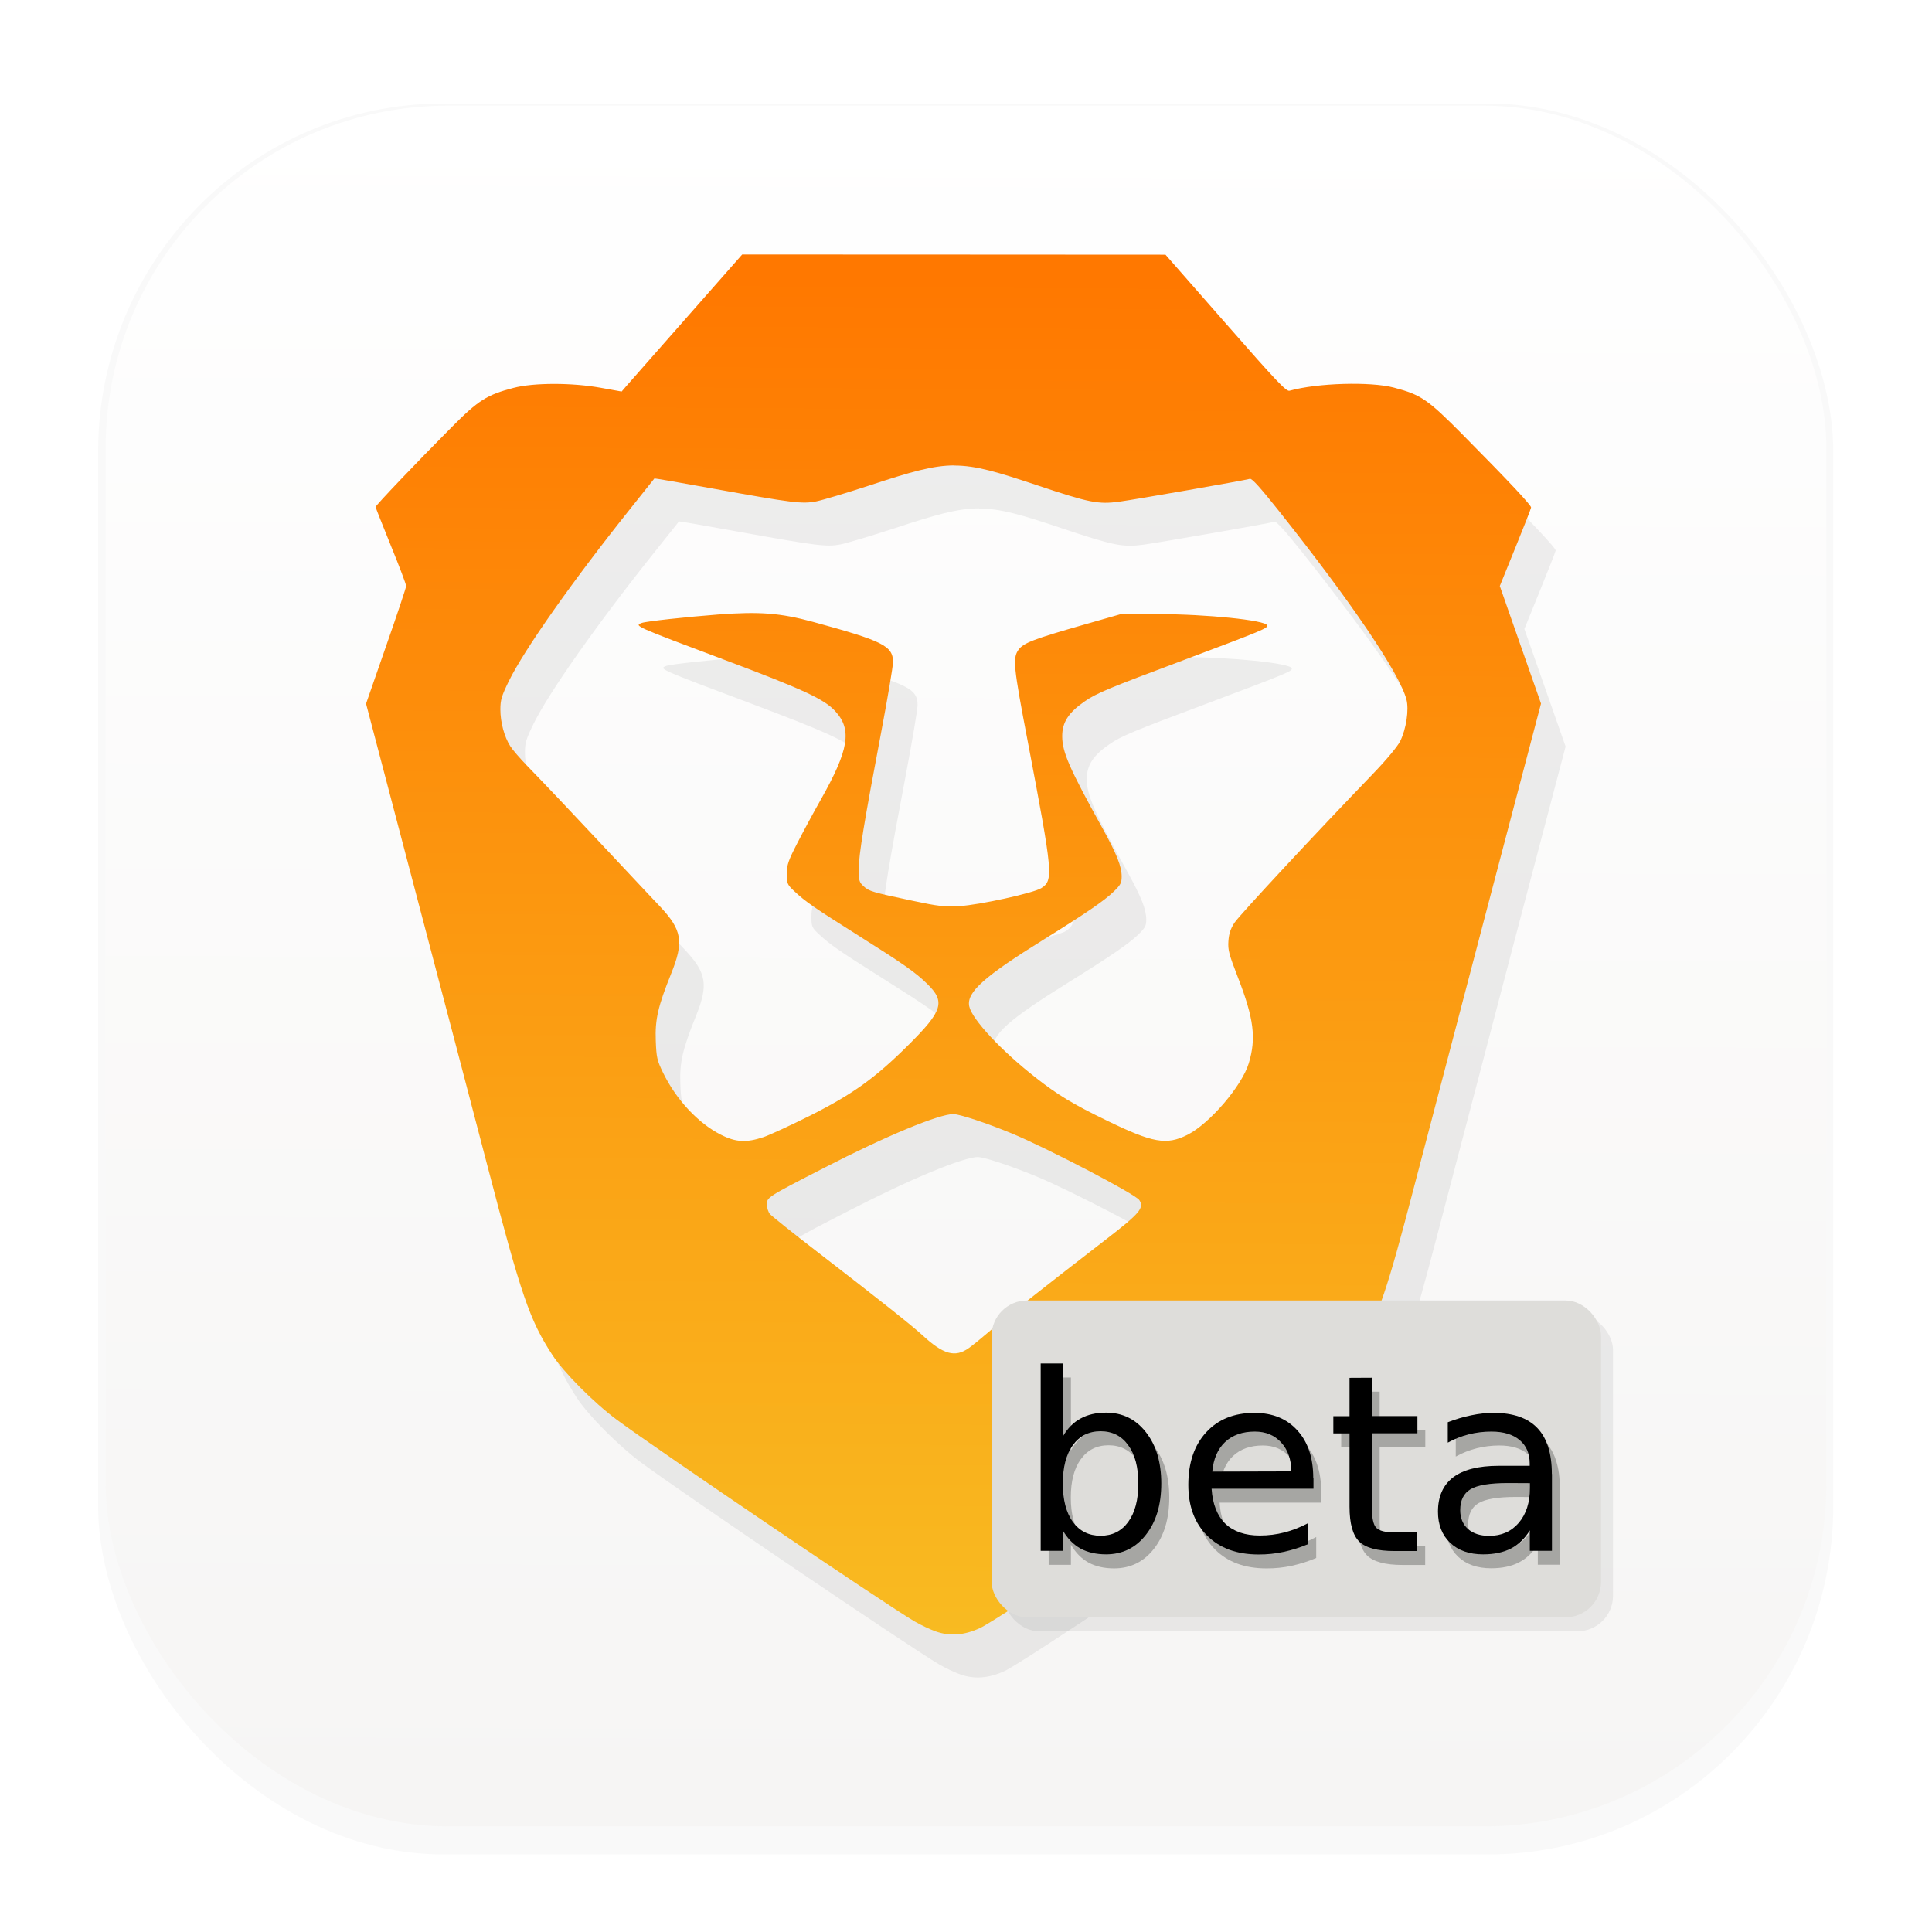 <svg width="64" height="64" version="1.1" viewBox="0 0 16.933 16.933" xmlns="http://www.w3.org/2000/svg">
 <defs>
  <filter id="filter1178" x="-.048" y="-.048" width="1.096" height="1.096" color-interpolation-filters="sRGB">
   <feGaussianBlur stdDeviation="0.307"/>
  </filter>
  <linearGradient id="linearGradient1340" x1="8.355" x2="8.4" y1="16.007" y2=".794" gradientUnits="userSpaceOnUse">
   <stop stop-color="#f6f5f4" offset="0"/>
   <stop stop-color="#ffffff" offset="1"/>
  </linearGradient>
  <linearGradient id="linearGradient1154" x1="36.586" x2="36.734" y1="11.643" y2="-12.581" gradientTransform="matrix(.614 0 0 .614 -14.156 11.135)" gradientUnits="userSpaceOnUse">
   <stop stop-color="#f6d32d" offset="0"/>
   <stop stop-color="#ff7800" offset="1"/>
  </linearGradient>
  <filter id="filter2441" x="-.082" y="-.069" width="1.163" height="1.139" color-interpolation-filters="sRGB">
   <feGaussianBlur stdDeviation="0.322"/>
  </filter>
  <filter id="filter5445" x="-.052" y="-.138" width="1.103" height="1.276" color-interpolation-filters="sRGB">
   <feGaussianBlur stdDeviation="0.096"/>
  </filter>
  <filter id="filter5511" x="-.057" y="-.11" width="1.114" height="1.219" color-interpolation-filters="sRGB">
   <feGaussianBlur stdDeviation="0.127"/>
  </filter>
 </defs>
 <g stroke-linecap="round" stroke-linejoin="round">
  <rect transform="matrix(.991 0 0 1 .073 .002)" x=".794" y=".905" width="15.346" height="15.346" rx="3.053" ry="3.053" fill="#000000" filter="url(#filter1178)" opacity=".15" stroke-width="1.249" style="mix-blend-mode:normal"/>
  <rect x=".926" y=".926" width="15.081" height="15.081" rx="3" ry="3" fill="url(#linearGradient1340)" stroke-width="1.227"/>
  <rect x=".012" y=".006" width="16.924" height="16.927" fill="none" opacity=".15" stroke-width="1.052"/>
 </g>
 <g transform="matrix(1.088 0 0 1.088 -.738 -1.275)" stroke-width=".015">
  <path d="m6.855 3.568-0.449 0.51c-0.247 0.28-0.466 0.529-0.486 0.552l-0.036 0.042-0.167-0.03c-0.232-0.042-0.542-0.042-0.704 6.137e-4 -0.215 0.056-0.284 0.1-0.501 0.319-0.287 0.289-0.61 0.628-0.61 0.64 0 0.006 0.056 0.146 0.123 0.312 0.068 0.166 0.123 0.312 0.123 0.325 0 0.012-0.073 0.231-0.162 0.485l-0.161 0.463 0.386 1.468c0.213 0.808 0.479 1.821 0.591 2.252 0.273 1.047 0.341 1.246 0.523 1.525 0.092 0.142 0.335 0.386 0.521 0.524 0.322 0.239 2.172 1.492 2.398 1.624 0.048 0.028 0.124 0.064 0.169 0.08 0.115 0.041 0.232 0.032 0.36-0.028 0.144-0.067 1.695-1.105 2.361-1.58 0.381-0.272 0.55-0.439 0.702-0.696 0.149-0.252 0.215-0.447 0.427-1.26 0.079-0.303 0.343-1.308 0.585-2.231l0.442-1.679-0.166-0.473-0.166-0.474 0.125-0.308c0.069-0.169 0.126-0.315 0.127-0.324 0.002-0.018-0.167-0.199-0.546-0.582-0.287-0.29-0.339-0.326-0.558-0.384-0.189-0.05-0.617-0.038-0.842 0.025-0.026 0.007-0.103-0.073-0.515-0.544l-0.484-0.552-1.706-9.207e-4zm1.709 1.7c0.176 4.11e-5 0.35 0.053 0.667 0.159 0.424 0.142 0.493 0.155 0.663 0.132 0.13-0.018 1.009-0.171 1.051-0.184 0.016-0.005 0.086 0.073 0.233 0.258 0.583 0.733 0.972 1.308 1.028 1.519 0.022 0.083-0.002 0.24-0.051 0.338-0.022 0.043-0.112 0.151-0.221 0.264-0.454 0.471-1.074 1.137-1.113 1.197-0.031 0.047-0.045 0.088-0.049 0.147-0.005 0.073 0.004 0.106 0.076 0.292 0.129 0.332 0.149 0.491 0.088 0.693-0.055 0.182-0.315 0.486-0.493 0.576-0.17 0.086-0.28 0.066-0.654-0.116-0.27-0.131-0.392-0.205-0.568-0.343-0.279-0.218-0.516-0.472-0.537-0.576-0.023-0.113 0.119-0.239 0.604-0.54 0.333-0.207 0.484-0.31 0.559-0.383 0.056-0.054 0.065-0.07 0.065-0.122 0-0.081-0.039-0.18-0.154-0.388-0.268-0.484-0.325-0.615-0.325-0.743 0-0.112 0.051-0.19 0.181-0.28 0.095-0.066 0.192-0.106 0.793-0.331 0.646-0.243 0.685-0.259 0.677-0.282-0.014-0.041-0.49-0.09-0.882-0.09h-0.297l-0.29 0.083c-0.413 0.118-0.494 0.149-0.534 0.204-0.048 0.067-0.041 0.135 0.075 0.742 0.203 1.067 0.207 1.114 0.109 1.178-0.059 0.039-0.499 0.136-0.659 0.145-0.121 0.007-0.167 0.002-0.379-0.043-0.324-0.069-0.351-0.076-0.395-0.118-0.035-0.032-0.038-0.046-0.038-0.138 0-0.115 0.044-0.381 0.181-1.103 0.052-0.275 0.095-0.528 0.095-0.564 0-0.13-0.081-0.17-0.646-0.324-0.262-0.071-0.428-0.084-0.762-0.059-0.26 0.02-0.582 0.055-0.616 0.068-0.062 0.024-0.061 0.024 0.679 0.302 0.622 0.234 0.791 0.312 0.879 0.408 0.138 0.149 0.111 0.312-0.116 0.714-0.058 0.102-0.143 0.26-0.189 0.35-0.074 0.144-0.084 0.174-0.084 0.247 0 0.08 0.003 0.087 0.062 0.142 0.085 0.08 0.159 0.132 0.512 0.354 0.362 0.228 0.461 0.297 0.555 0.389 0.15 0.146 0.128 0.218-0.153 0.497-0.267 0.265-0.446 0.393-0.787 0.565-0.156 0.078-0.325 0.156-0.377 0.174-0.138 0.046-0.223 0.042-0.343-0.019-0.183-0.092-0.361-0.283-0.467-0.501-0.048-0.099-0.053-0.123-0.058-0.255-0.007-0.172 0.018-0.279 0.123-0.54 0.105-0.259 0.089-0.353-0.089-0.543-0.048-0.05-0.136-0.144-0.196-0.208-0.06-0.064-0.204-0.217-0.32-0.341-0.222-0.237-0.395-0.42-0.558-0.588-0.054-0.056-0.114-0.125-0.132-0.154-0.048-0.074-0.08-0.193-0.08-0.296 0-0.076 0.01-0.109 0.067-0.226 0.125-0.256 0.521-0.818 0.994-1.409 0.098-0.123 0.179-0.224 0.18-0.226s0.214 0.035 0.473 0.082c0.644 0.116 0.717 0.125 0.83 0.103 0.05-0.01 0.248-0.069 0.44-0.132 0.323-0.106 0.5-0.158 0.676-0.158zm-0.005 5.225c0.048 0 0.269 0.073 0.467 0.155 0.283 0.117 0.998 0.49 1.028 0.537 0.041 0.063 5e-3 0.106-0.263 0.313-0.464 0.358-0.858 0.668-0.952 0.751-0.052 0.045-0.123 0.103-0.158 0.128-0.111 0.079-0.205 0.053-0.376-0.105-0.08-0.074-0.355-0.292-0.845-0.67-0.196-0.151-0.367-0.288-0.381-0.304-0.014-0.016-0.025-0.051-0.025-0.076-6.06e-4 -0.059 3.1e-4 -0.06 0.464-0.298 0.495-0.255 0.922-0.432 1.041-0.432z" fill="#000000" filter="url(#filter2441)" opacity=".25"/>
  <path d="m6.657 3.222-0.449 0.51c-0.247 0.28-0.466 0.529-0.486 0.552l-0.036 0.042-0.167-0.03c-0.232-0.042-0.542-0.042-0.704 6.137e-4 -0.215 0.056-0.284 0.1-0.501 0.319-0.287 0.289-0.61 0.628-0.61 0.64 0 0.006 0.056 0.146 0.123 0.312 0.068 0.166 0.123 0.312 0.123 0.325 0 0.012-0.073 0.231-0.162 0.485l-0.161 0.463 0.386 1.468c0.213 0.808 0.479 1.821 0.591 2.252 0.273 1.047 0.341 1.246 0.523 1.525 0.092 0.142 0.335 0.386 0.521 0.524 0.322 0.239 2.172 1.492 2.398 1.624 0.048 0.028 0.124 0.064 0.169 0.08 0.115 0.041 0.232 0.032 0.36-0.028 0.144-0.067 1.695-1.105 2.361-1.58 0.381-0.272 0.55-0.439 0.702-0.696 0.149-0.252 0.215-0.447 0.427-1.26 0.079-0.303 0.343-1.308 0.585-2.231l0.442-1.679-0.166-0.473-0.166-0.474 0.125-0.308c0.069-0.169 0.126-0.315 0.127-0.324 0.002-0.018-0.167-0.199-0.546-0.582-0.287-0.29-0.339-0.326-0.558-0.384-0.189-0.05-0.617-0.038-0.842 0.025-0.026 0.007-0.103-0.073-0.515-0.544l-0.484-0.552-1.706-9.207e-4zm1.709 1.7c0.176 4.11e-5 0.35 0.053 0.667 0.159 0.424 0.142 0.493 0.155 0.663 0.132 0.13-0.018 1.009-0.171 1.051-0.184 0.016-0.005 0.086 0.073 0.233 0.258 0.583 0.733 0.972 1.308 1.028 1.519 0.022 0.083-0.002 0.24-0.051 0.338-0.022 0.043-0.112 0.151-0.221 0.264-0.454 0.471-1.074 1.137-1.113 1.197-0.031 0.047-0.045 0.088-0.049 0.147-0.005 0.073 0.004 0.106 0.076 0.292 0.129 0.332 0.149 0.491 0.088 0.693-0.055 0.182-0.315 0.486-0.493 0.576-0.17 0.086-0.28 0.066-0.654-0.116-0.27-0.131-0.392-0.205-0.568-0.343-0.279-0.218-0.516-0.472-0.537-0.576-0.023-0.113 0.119-0.239 0.604-0.54 0.333-0.207 0.484-0.31 0.559-0.383 0.056-0.054 0.065-0.07 0.065-0.122 0-0.081-0.039-0.18-0.154-0.388-0.268-0.484-0.325-0.615-0.325-0.743 0-0.112 0.051-0.19 0.181-0.28 0.095-0.066 0.192-0.106 0.793-0.331 0.646-0.243 0.685-0.259 0.677-0.282-0.014-0.041-0.49-0.09-0.882-0.09h-0.297l-0.29 0.083c-0.413 0.118-0.494 0.149-0.534 0.204-0.048 0.067-0.041 0.135 0.075 0.742 0.203 1.067 0.207 1.114 0.109 1.178-0.059 0.039-0.499 0.136-0.659 0.145-0.121 0.007-0.167 0.002-0.379-0.043-0.324-0.069-0.351-0.076-0.395-0.118-0.035-0.032-0.038-0.046-0.038-0.138 0-0.115 0.044-0.381 0.181-1.103 0.052-0.275 0.095-0.528 0.095-0.564 0-0.13-0.081-0.17-0.646-0.324-0.262-0.071-0.428-0.084-0.762-0.059-0.26 0.02-0.582 0.055-0.616 0.068-0.062 0.024-0.061 0.024 0.679 0.302 0.622 0.234 0.791 0.312 0.879 0.408 0.138 0.149 0.111 0.312-0.116 0.714-0.058 0.102-0.143 0.26-0.189 0.35-0.074 0.144-0.084 0.174-0.084 0.247 0 0.08 0.003 0.087 0.062 0.142 0.085 0.08 0.159 0.132 0.512 0.354 0.362 0.228 0.461 0.297 0.555 0.389 0.15 0.146 0.128 0.218-0.153 0.497-0.267 0.265-0.446 0.393-0.787 0.565-0.156 0.078-0.325 0.156-0.377 0.174-0.138 0.046-0.223 0.042-0.343-0.019-0.183-0.092-0.361-0.283-0.467-0.501-0.048-0.099-0.053-0.123-0.058-0.255-0.007-0.172 0.018-0.279 0.123-0.54 0.105-0.259 0.089-0.353-0.089-0.543-0.048-0.05-0.136-0.144-0.196-0.208-0.06-0.064-0.204-0.217-0.32-0.341-0.222-0.237-0.395-0.42-0.558-0.588-0.054-0.056-0.114-0.125-0.132-0.154-0.048-0.074-0.08-0.193-0.08-0.296 0-0.076 0.01-0.109 0.067-0.226 0.125-0.256 0.521-0.818 0.994-1.409 0.098-0.123 0.179-0.224 0.18-0.226s0.214 0.035 0.473 0.082c0.644 0.116 0.717 0.125 0.83 0.103 0.05-0.01 0.248-0.069 0.44-0.132 0.323-0.106 0.5-0.158 0.676-0.158zm-0.005 5.225c0.048 0 0.269 0.073 0.467 0.155 0.283 0.117 0.998 0.49 1.028 0.537 0.041 0.063 5e-3 0.106-0.263 0.313-0.464 0.358-0.858 0.668-0.952 0.751-0.052 0.045-0.123 0.103-0.158 0.128-0.111 0.079-0.205 0.053-0.376-0.105-0.08-0.074-0.355-0.292-0.845-0.67-0.196-0.151-0.367-0.288-0.381-0.304-0.014-0.016-0.025-0.051-0.025-0.076-6.06e-4 -0.059 3.1e-4 -0.06 0.464-0.298 0.495-0.255 0.922-0.432 1.041-0.432z" fill="url(#linearGradient1154)"/>
 </g>
 <rect x="8.796" y="11.52" width="5.341" height="2.777" ry=".311" fill="#000000" filter="url(#filter5511)" opacity=".25"/>
 <rect x="8.691" y="11.398" width="5.341" height="2.777" ry=".311" fill="#deddda"/>
 <g fill="#000000" filter="url(#filter5445)" opacity=".25" stroke-width=".203" aria-label="beta">
  <path d="m10.047 13.125q0-0.214-0.089-0.336-0.088-0.122-0.242-0.122-0.154 0-0.243 0.122-0.088 0.121-0.088 0.336t0.088 0.337q0.089 0.121 0.243 0.121 0.154 0 0.242-0.121 0.089-0.122 0.089-0.337zm-0.661-0.413q0.061-0.106 0.154-0.156 0.094-0.052 0.224-0.052 0.215 0 0.349 0.171 0.135 0.171 0.135 0.45t-0.135 0.45q-0.134 0.171-0.349 0.171-0.13 0-0.224-0.051-0.093-0.052-0.154-0.157v0.177h-0.195v-1.642h0.195z"/>
  <path d="m11.582 13.075v0.095h-0.893q0.013 0.201 0.12 0.306 0.109 0.104 0.302 0.104 0.112 0 0.216-0.027 0.106-0.027 0.209-0.082v0.184q-0.104 0.044-0.214 0.068t-0.223 0.023q-0.283 0-0.449-0.165-0.165-0.165-0.165-0.445 0-0.29 0.156-0.46 0.157-0.171 0.423-0.171 0.239 0 0.377 0.154 0.139 0.153 0.139 0.417zm-0.194-0.057q-0.002-0.159-0.09-0.254-0.087-0.095-0.23-0.095-0.163 0-0.261 0.092-0.097 0.092-0.112 0.259z"/>
  <path d="m12.092 12.197v0.336h0.4v0.151h-0.4v0.642q0 0.145 0.039 0.186 0.04 0.041 0.161 0.041h0.199v0.163h-0.199q-0.225 0-0.31-0.083-0.085-0.084-0.085-0.306v-0.642h-0.142v-0.151h0.142v-0.336z"/>
  <path d="m13.285 13.12q-0.235 0-0.326 0.054t-0.091 0.184q0 0.103 0.068 0.165 0.069 0.06 0.186 0.06 0.161 0 0.259-0.114 0.098-0.115 0.098-0.305v-0.043zm0.387-0.08v0.674h-0.194v-0.179q-0.066 0.108-0.166 0.159-0.099 0.051-0.243 0.051-0.182 0-0.289-0.101-0.107-0.102-0.107-0.273 0-0.199 0.133-0.301 0.134-0.101 0.399-0.101h0.272v-0.019q0-0.134-0.089-0.207-0.088-0.074-0.247-0.074-0.101 0-0.197 0.024t-0.185 0.073v-0.179q0.107-0.041 0.207-0.061 0.1-0.021 0.195-0.021 0.256 0 0.383 0.133t0.127 0.403z"/>
 </g>
 <g fill="#000000" stroke-width=".203" aria-label="beta">
  <path d="m9.977 13.002q0-0.214-0.089-0.336-0.088-0.122-0.242-0.122-0.154 0-0.243 0.122-0.088 0.121-0.088 0.336t0.088 0.337q0.089 0.121 0.243 0.121 0.154 0 0.242-0.121 0.089-0.122 0.089-0.337zm-0.661-0.413q0.061-0.106 0.154-0.156 0.094-0.052 0.224-0.052 0.215 0 0.349 0.171 0.135 0.171 0.135 0.45t-0.135 0.45q-0.134 0.171-0.349 0.171-0.13 0-0.224-0.051-0.093-0.052-0.154-0.157v0.177h-0.195v-1.642h0.195z"/>
  <path d="m11.512 12.953v0.095h-0.893q0.013 0.201 0.12 0.306 0.109 0.104 0.302 0.104 0.112 0 0.216-0.027 0.106-0.027 0.209-0.082v0.184q-0.104 0.044-0.214 0.068t-0.223 0.023q-0.283 0-0.449-0.165-0.165-0.165-0.165-0.445 0-0.29 0.156-0.46 0.157-0.171 0.423-0.171 0.239 0 0.377 0.154 0.139 0.153 0.139 0.417zm-0.194-0.057q-0.002-0.159-0.09-0.254-0.087-0.095-0.23-0.095-0.163 0-0.261 0.092-0.097 0.092-0.112 0.259z"/>
  <path d="m12.023 12.075v0.336h0.4v0.151h-0.4v0.642q0 0.145 0.039 0.186 0.04 0.041 0.161 0.041h0.199v0.163h-0.199q-0.225 0-0.31-0.083-0.085-0.084-0.085-0.306v-0.642h-0.142v-0.151h0.142v-0.336z"/>
  <path d="m13.215 12.998q-0.235 0-0.326 0.054t-0.091 0.184q0 0.103 0.068 0.165 0.069 0.06 0.186 0.06 0.161 0 0.259-0.114 0.098-0.115 0.098-0.305v-0.043zm0.387-0.08v0.674h-0.194v-0.179q-0.066 0.108-0.166 0.159-0.099 0.051-0.243 0.051-0.182 0-0.289-0.101-0.107-0.102-0.107-0.273 0-0.199 0.133-0.301 0.134-0.101 0.399-0.101h0.272v-0.019q0-0.134-0.089-0.207-0.088-0.074-0.247-0.074-0.101 0-0.197 0.024t-0.185 0.073v-0.179q0.107-0.041 0.207-0.061 0.1-0.021 0.195-0.021 0.256 0 0.383 0.133t0.127 0.403z"/>
 </g>
</svg>
